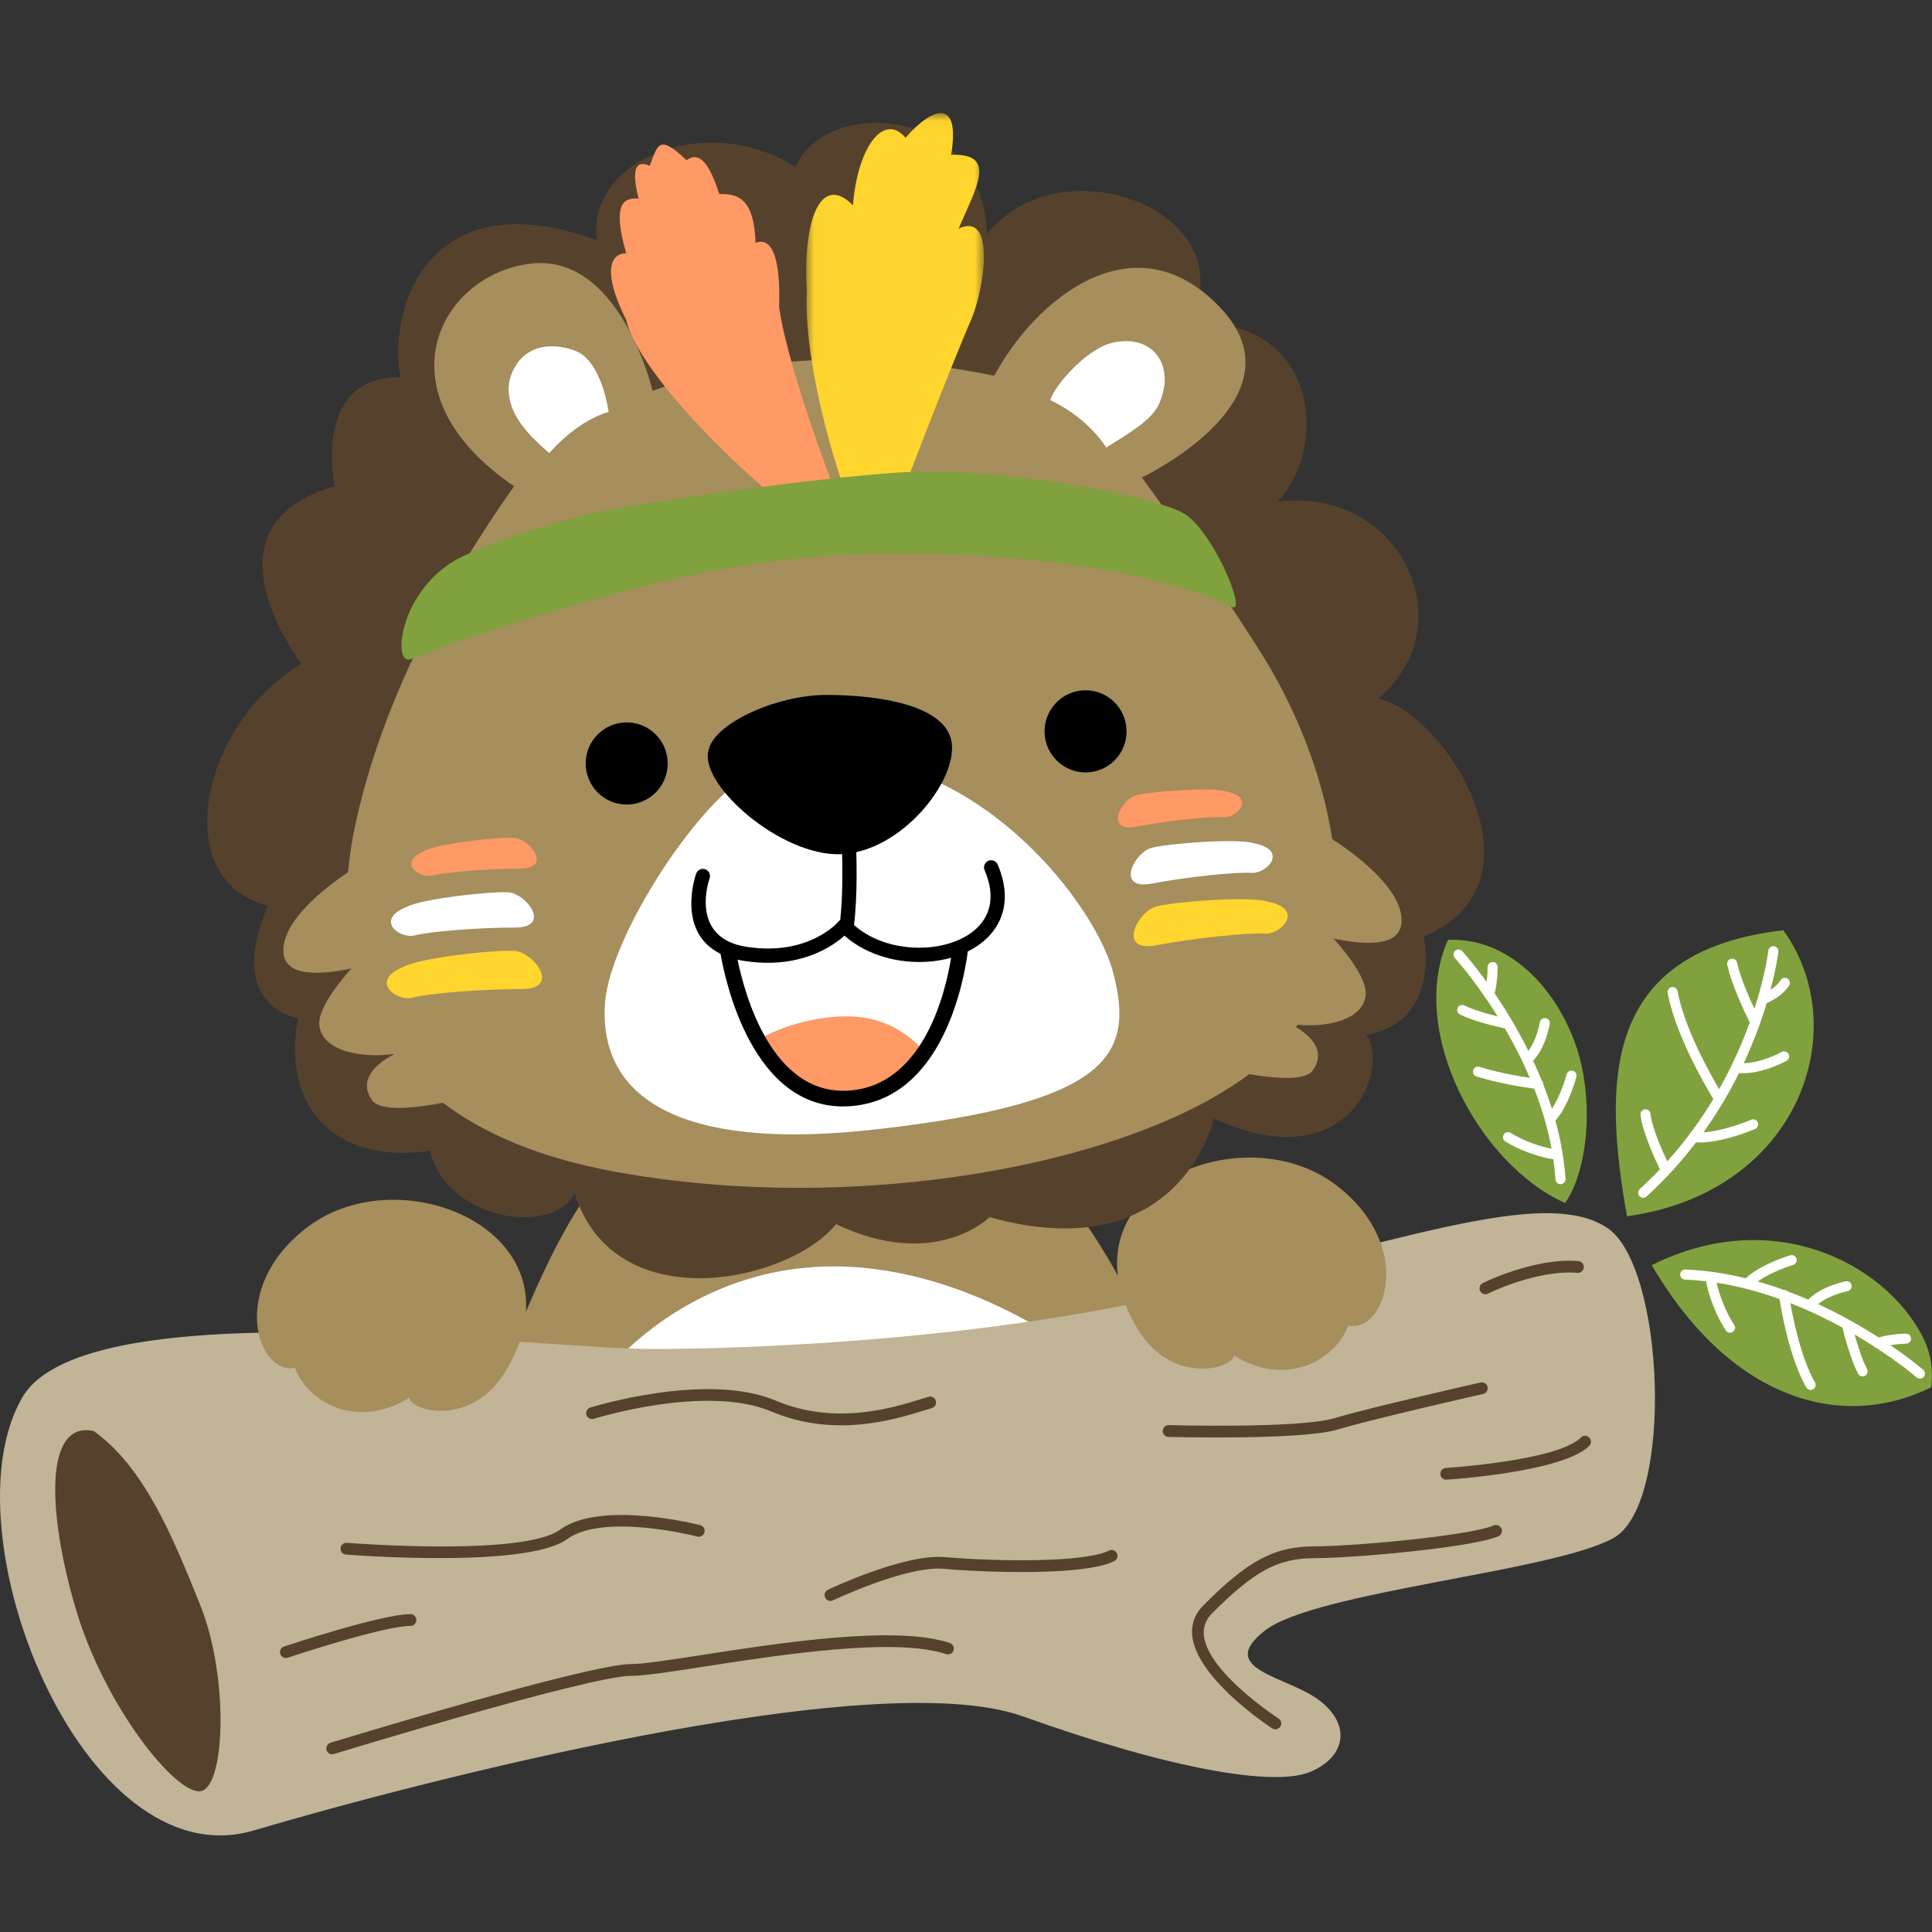 <?xml version="1.0" encoding="UTF-8"?>
<svg width="120px" height="120px" viewBox="0 0 120 120" version="1.1" xmlns="http://www.w3.org/2000/svg" xmlns:xlink="http://www.w3.org/1999/xlink">
    <rect x="0" y="0" width="120" height="120" fill="#333333" stroke="none"/>
    <!-- Generator: Sketch 51.1 (57501) - http://www.bohemiancoding.com/sketch -->
    <title>Lion11</title>
    <desc>Created with Sketch.</desc>
    <defs>
        <polygon id="path-1" points="0.026 0.025 11.062 0.025 11.062 26.008 0.026 26.008"></polygon>
    </defs>
    <g id="Lion11" stroke="none" stroke-width="1" fill="none" fill-rule="evenodd">
        <g id="Group" transform="translate(0, 7)">
            <g id="Group-58">
                <path d="M38.629,64.867 C34.955,67.74 31.942,75.644 27.723,87.731 L74.61,85.023 C72.032,76.203 68.369,68.904 63.122,63.827 L38.629,64.867 Z" id="Fill-1" fill="#A68E5D"></path>
                <path d="M37.727,78.125 C37.727,78.125 42.742,71.659 51.769,71.659 C60.796,71.659 68.151,77.95 68.151,77.95 C68.151,77.95 51.1,79.872 37.727,78.125" id="Fill-3" fill="#FFFFFF"></path>
                <path d="M110.768,50.78 C115.191,56.912 111.776,67.064 101.052,68.545 C99.606,60.278 99.427,52.086 110.768,50.78" id="Fill-5" fill="#80A13D"></path>
                <path d="M119.948,79.166 C120.101,77.913 119.863,76.859 119.379,75.943 C116.955,71.361 110.011,67.879 102.593,71.579 C107.516,80.008 114.442,81.9 119.948,79.166" id="Fill-7" fill="#80A13D"></path>
                <path d="M89.936,51.378 C87.412,57.044 91.862,65.33 97.209,67.72 C98.408,66.041 98.962,62.465 98.226,59.151 C97.385,55.369 94.281,51.183 89.936,51.378" id="Fill-9" fill="#80A13D"></path>
                <path d="M109.835,52.043 C109.857,51.871 110.013,51.749 110.185,51.77 C110.356,51.791 110.478,51.948 110.457,52.12 C110.456,52.128 110.351,53.034 109.968,54.476 C110.434,54.18 110.583,53.9 110.584,53.899 C110.665,53.746 110.855,53.689 111.007,53.77 C111.159,53.852 111.216,54.042 111.135,54.194 C111.134,54.196 110.786,54.85 109.733,55.304 C109.41,56.377 108.953,57.655 108.308,59.036 C109.459,59.015 110.659,58.343 110.662,58.341 C110.814,58.257 111.004,58.312 111.088,58.464 C111.171,58.615 111.117,58.806 110.965,58.89 C110.961,58.893 109.424,59.753 108.011,59.654 C107.423,60.838 106.697,62.084 105.806,63.33 C107.181,63.242 108.757,62.55 108.763,62.548 C108.921,62.48 109.105,62.553 109.174,62.712 C109.242,62.871 109.169,63.055 109.01,63.124 C109.004,63.126 106.942,64.031 105.34,63.96 C104.469,65.103 103.455,66.236 102.272,67.314 C102.144,67.43 101.946,67.42 101.83,67.292 C101.714,67.164 101.724,66.966 101.852,66.849 C102.291,66.449 102.707,66.041 103.1,65.628 C102.873,65.163 102.009,63.338 101.896,62.25 C101.878,62.077 102.003,61.923 102.175,61.906 C102.347,61.888 102.5,62.013 102.518,62.185 C102.608,63.052 103.253,64.493 103.556,65.134 C104.703,63.859 105.646,62.545 106.418,61.263 C106.062,60.68 104.069,57.337 103.583,54.675 C103.552,54.505 103.665,54.342 103.835,54.312 C104.004,54.281 104.167,54.394 104.197,54.564 C104.611,56.829 106.187,59.646 106.778,60.647 C107.615,59.168 108.231,57.749 108.68,56.504 C108.552,56.248 107.57,54.265 107.282,52.923 C107.246,52.754 107.354,52.588 107.523,52.552 C107.692,52.516 107.858,52.624 107.894,52.793 C108.088,53.697 108.631,54.939 108.969,55.66 C109.666,53.507 109.834,52.053 109.835,52.043 M119.451,78.077 C119.582,78.189 119.598,78.386 119.486,78.518 C119.375,78.649 119.178,78.665 119.046,78.553 C119.039,78.547 118.107,77.742 116.54,76.719 C116.475,76.703 116.417,76.665 116.374,76.612 C116.012,76.378 115.618,76.135 115.195,75.888 C115.369,76.521 115.65,77.437 115.965,78.033 C116.045,78.186 115.987,78.375 115.834,78.456 C115.682,78.536 115.493,78.478 115.412,78.325 C114.942,77.433 114.551,75.925 114.437,75.459 C113.469,74.929 112.38,74.401 111.204,73.939 C111.389,75.002 111.87,77.348 112.731,78.865 C112.816,79.016 112.763,79.207 112.613,79.292 C112.462,79.377 112.272,79.324 112.187,79.173 C111.163,77.369 110.656,74.492 110.529,73.685 C109.299,73.243 107.985,72.883 106.621,72.671 C106.7,73.04 106.834,73.465 107.001,73.887 C107.206,74.404 107.457,74.908 107.714,75.29 C107.81,75.433 107.773,75.627 107.63,75.724 C107.487,75.821 107.293,75.783 107.196,75.64 C106.912,75.218 106.638,74.671 106.419,74.117 C106.208,73.584 106.045,73.037 105.967,72.582 C105.535,72.531 105.099,72.495 104.659,72.477 C104.487,72.47 104.352,72.325 104.359,72.152 C104.366,71.979 104.511,71.844 104.684,71.851 C105.969,71.902 107.226,72.101 108.429,72.397 C109.4,71.495 111.192,70.969 111.197,70.967 C111.363,70.919 111.537,71.014 111.585,71.18 C111.634,71.347 111.538,71.521 111.372,71.57 C111.368,71.571 110.069,71.953 109.175,72.595 C109.723,72.751 110.259,72.925 110.779,73.113 C110.874,73.105 110.963,73.141 111.027,73.204 C111.466,73.368 111.895,73.542 112.31,73.723 C113.146,72.869 114.631,72.585 114.635,72.585 C114.805,72.552 114.968,72.663 115.001,72.833 C115.033,73.003 114.922,73.167 114.753,73.199 C114.75,73.2 113.647,73.411 112.93,74.001 C113.593,74.308 114.219,74.628 114.801,74.949 C114.842,74.962 114.88,74.983 114.912,75.01 C115.561,75.371 116.155,75.731 116.684,76.07 C117.516,75.841 118.376,75.833 118.379,75.833 C118.552,75.83 118.694,75.968 118.697,76.141 C118.7,76.314 118.562,76.457 118.389,76.46 C118.387,76.46 117.948,76.465 117.414,76.553 C118.697,77.426 119.444,78.071 119.451,78.077 M90.36,52.498 C90.245,52.369 90.255,52.171 90.383,52.056 C90.511,51.94 90.709,51.95 90.824,52.079 C90.83,52.085 91.466,52.783 92.336,53.99 C92.403,53.482 92.396,53.071 92.395,53.07 C92.393,52.897 92.531,52.755 92.704,52.753 C92.876,52.751 93.018,52.889 93.02,53.062 C93.02,53.064 93.036,53.899 92.839,54.708 C93.181,55.211 93.544,55.777 93.91,56.395 C93.936,56.425 93.956,56.459 93.969,56.496 C94.293,57.048 94.617,57.641 94.929,58.27 C95.469,57.562 95.64,56.503 95.64,56.5 C95.668,56.329 95.83,56.213 96.001,56.241 C96.171,56.269 96.287,56.431 96.258,56.602 C96.258,56.606 96.026,58.048 95.225,58.885 C95.41,59.28 95.588,59.687 95.758,60.106 C95.821,60.167 95.859,60.254 95.854,60.348 C96.047,60.84 96.228,61.347 96.391,61.865 C96.978,60.985 97.306,59.733 97.307,59.729 C97.351,59.562 97.522,59.462 97.689,59.506 C97.856,59.55 97.956,59.721 97.912,59.889 C97.911,59.894 97.453,61.64 96.61,62.609 C96.928,63.765 97.153,64.975 97.238,66.218 C97.25,66.39 97.12,66.539 96.947,66.551 C96.775,66.563 96.626,66.433 96.614,66.26 C96.586,65.838 96.539,65.419 96.479,65.005 C96.039,64.942 95.509,64.798 94.99,64.609 C94.447,64.411 93.911,64.161 93.497,63.898 C93.351,63.805 93.308,63.611 93.401,63.465 C93.494,63.319 93.688,63.276 93.833,63.369 C94.21,63.608 94.703,63.837 95.205,64.02 C95.609,64.168 96.016,64.284 96.371,64.352 C96.13,63.044 95.748,61.789 95.291,60.617 C94.732,60.545 93.188,60.318 91.709,59.863 C91.545,59.812 91.452,59.637 91.503,59.472 C91.553,59.307 91.728,59.214 91.893,59.265 C93.085,59.632 94.324,59.846 95.018,59.947 C94.543,58.829 94.007,57.797 93.473,56.879 C93.017,56.781 91.555,56.444 90.682,56.013 C90.528,55.937 90.464,55.749 90.54,55.594 C90.616,55.439 90.804,55.375 90.958,55.452 C91.535,55.736 92.409,55.981 93.023,56.132 C92.778,55.739 92.538,55.372 92.307,55.034 C92.253,54.993 92.214,54.935 92.196,54.871 C91.167,53.384 90.366,52.504 90.36,52.498" id="Fill-11" fill="#FFFFFF"></path>
                <path d="M1.397,79.778 C-3.471,88.068 5.119,109.843 15.769,106.691 C25.496,103.811 54.235,96.28 63.521,99.603 C72.806,102.925 79.116,103.961 81.327,103.075 C83.537,102.189 83.98,100.195 81.99,98.645 C80,97.094 75.458,96.723 78.553,94.287 C81.648,91.85 96.44,90.634 100.219,88.528 C103.997,86.422 103.406,71.598 99.813,69.254 C96.219,66.91 88.723,69.48 74.574,73.023 C60.425,76.567 44.066,76.789 40.529,76.789 C33.103,76.789 5.349,73.044 1.397,79.778" id="Fill-13" fill="#C1B497"></path>
                <path d="M19.092,69.221 C14.124,72.997 16.007,78.445 18.322,77.957 C19.166,80.202 22.288,81.78 25.41,79.817 C25.598,80.709 29.321,81.601 31.392,78.183 C36.535,69.697 25.036,64.703 19.092,69.221" id="Fill-15" fill="#A68E5D"></path>
                <path d="M92.422,73.351 C92.241,73.441 92.022,73.366 91.933,73.185 C91.843,73.004 91.918,72.785 92.098,72.695 C92.108,72.691 95.284,71.099 98.038,71.329 C98.239,71.346 98.389,71.523 98.372,71.725 C98.356,71.926 98.179,72.076 97.978,72.06 C95.426,71.847 92.43,73.347 92.422,73.351 M36.878,81.125 C36.685,81.184 36.481,81.076 36.422,80.883 C36.363,80.69 36.471,80.486 36.663,80.426 C36.684,80.42 43.863,78.172 48.187,79.996 C51.864,81.547 55.398,80.457 57.158,79.915 C57.368,79.85 57.556,79.792 57.672,79.759 C57.867,79.703 58.069,79.816 58.124,80.011 C58.18,80.206 58.067,80.408 57.873,80.464 C57.694,80.515 57.542,80.562 57.372,80.614 C55.529,81.182 51.826,82.324 47.904,80.669 C43.828,78.95 36.898,81.119 36.878,81.125 M91.959,78.869 C91.939,78.873 85.085,80.424 82.871,81.089 C80.713,81.738 72.616,81.519 72.593,81.518 C72.392,81.513 72.225,81.673 72.22,81.875 C72.215,82.076 72.375,82.244 72.576,82.248 C72.6,82.249 80.816,82.472 83.079,81.791 C85.287,81.128 92.099,79.586 92.119,79.582 C92.316,79.538 92.439,79.342 92.395,79.145 C92.351,78.948 92.155,78.824 91.959,78.869 M89.851,84.906 C89.65,84.919 89.476,84.766 89.464,84.564 C89.451,84.362 89.604,84.189 89.805,84.176 C89.825,84.175 96.742,83.741 98.191,82.288 C98.334,82.145 98.566,82.145 98.709,82.288 C98.852,82.432 98.852,82.664 98.709,82.807 C97.063,84.456 89.872,84.905 89.851,84.906 M79.415,99.739 C79.584,99.849 79.632,100.076 79.523,100.245 C79.413,100.414 79.187,100.462 79.018,100.352 C78.997,100.339 71.783,95.679 74.758,92.699 C76.107,91.346 77.183,90.441 78.242,89.867 C79.323,89.282 80.371,89.047 81.648,89.047 C83.003,89.047 85.878,88.84 88.415,88.541 C90.383,88.309 92.136,88.025 92.78,87.748 C92.966,87.669 93.18,87.756 93.259,87.942 C93.338,88.128 93.252,88.343 93.066,88.422 C92.351,88.729 90.526,89.029 88.498,89.268 C85.932,89.571 83.022,89.781 81.648,89.781 C80.494,89.781 79.552,89.99 78.588,90.511 C77.603,91.045 76.578,91.912 75.275,93.217 C72.944,95.553 79.397,99.727 79.415,99.739 M51.738,92.403 C51.556,92.489 51.338,92.411 51.252,92.228 C51.166,92.045 51.244,91.827 51.427,91.741 C51.44,91.735 56.157,89.484 58.69,89.715 C60.126,89.845 62.885,89.976 65.255,89.875 C66.832,89.808 68.221,89.641 68.884,89.309 C69.064,89.219 69.283,89.292 69.373,89.472 C69.463,89.653 69.39,89.872 69.21,89.962 C68.442,90.347 66.95,90.535 65.283,90.606 C62.882,90.708 60.082,90.575 58.624,90.442 C56.293,90.23 51.752,92.397 51.738,92.403 M20.738,101.946 C20.784,101.932 36.6,97.09 39.202,97.09 C40.022,97.09 41.692,96.832 43.767,96.511 C48.576,95.767 55.592,94.682 58.764,95.741 C58.955,95.804 59.161,95.7 59.224,95.509 C59.287,95.318 59.183,95.111 58.992,95.048 C55.649,93.931 48.533,95.032 43.656,95.786 C41.611,96.102 39.966,96.357 39.202,96.357 C36.499,96.357 20.572,101.233 20.527,101.247 C20.334,101.305 20.225,101.509 20.283,101.702 C20.342,101.895 20.545,102.004 20.738,101.946 M17.873,95.964 C17.681,96.027 17.474,95.923 17.411,95.73 C17.348,95.538 17.452,95.331 17.644,95.268 C17.661,95.262 23.668,93.256 25.496,93.256 C25.698,93.256 25.862,93.42 25.862,93.622 C25.862,93.825 25.698,93.989 25.496,93.989 C23.787,93.989 17.89,95.958 17.873,95.964 M21.488,89.558 C21.287,89.542 21.136,89.366 21.152,89.164 C21.168,88.962 21.344,88.811 21.545,88.827 C21.577,88.83 32.466,89.702 34.788,88.01 C37.358,86.137 43.475,87.727 43.493,87.731 C43.688,87.781 43.806,87.98 43.756,88.175 C43.706,88.371 43.508,88.489 43.313,88.439 C43.296,88.435 37.51,86.932 35.216,88.603 C32.675,90.455 21.52,89.56 21.488,89.558" id="Fill-17" fill="#56422C"></path>
                <path d="M82.971,66.598 C87.939,70.374 86.057,75.822 83.741,75.334 C82.898,77.579 79.776,79.158 76.653,77.195 C76.466,78.087 72.742,78.978 70.671,75.561 C65.529,67.075 77.027,62.081 82.971,66.598" id="Fill-19" fill="#A68E5D"></path>
                <path d="M5.82,81.883 C8.915,84.098 10.684,88.307 12.453,92.736 C14.221,97.166 14,104.033 12.453,104.254 C10.905,104.476 6.484,98.938 4.715,92.958 C2.946,86.978 2.725,81.219 5.82,81.883" id="Fill-21" fill="#56422C"></path>
                <path d="M85.596,36.393 C89.711,37.217 96.452,47.811 88.439,51.165 C88.439,51.165 89.563,56.436 84.879,57.279 C86.36,59.422 83.723,66.331 75.399,62.467 C75.399,62.467 73.34,71.903 61.461,68.6 C61.461,68.6 58.11,71.968 51.932,69.037 C48.969,72.665 38.169,74.985 35.691,67.125 C34.375,69.763 27.787,68.876 26.702,64.467 C21.6,65.292 17.404,62.49 18.501,56.254 C18.501,56.254 13.941,55.535 16.64,49.26 C10.446,47.695 12.403,38.028 18.726,34.225 C18.726,34.225 12.096,25.654 20.785,23.209 C20.785,23.209 19.345,16.362 24.879,16.432 C24.056,12.474 26.414,4.032 37.073,7.921 C36.415,2.974 43.767,-0.16 49.417,3.366 C51.227,-0.921 61.013,-0.629 61.299,7.542 C65.908,1.77 77.479,6.133 73.887,13.051 C81.952,12.721 82.536,20.773 79.354,24.158 C86.909,23.185 91.085,31.763 85.596,36.393" id="Fill-23" fill="#56422C"></path>
                <path d="M40.533,17.273 C40.533,17.273 38.492,8.579 32.817,9.391 C27.141,10.204 23.554,17.513 31.932,23.199 C27.601,29.31 23.641,36.765 22.038,44.378 C21.85,45.271 21.705,46.208 21.621,47.171 C20.221,48.113 17.512,50.19 17.604,52.124 C17.681,53.738 20.04,53.537 21.824,53.151 C20.803,54.311 19.721,55.782 19.836,56.701 C20.045,58.376 22.695,58.741 24.467,58.454 L24.482,58.475 C23.085,59.206 22.306,60.224 23.123,61.349 C23.659,62.088 25.952,61.796 27.509,61.496 C30.029,63.403 33.504,64.921 38.222,65.782 C53.08,68.492 70.003,65.41 77.59,59.717 C79.108,59.98 81.047,60.16 81.535,59.489 C82.287,58.453 81.686,57.507 80.496,56.794 C80.531,56.745 80.566,56.696 80.601,56.647 C82.344,56.819 84.629,56.391 84.822,54.84 C84.937,53.922 83.854,52.451 82.833,51.291 C84.617,51.677 86.977,51.878 87.053,50.264 C87.152,48.185 84.017,45.941 82.746,45.119 C82.101,40.851 80.289,36.623 78.219,33.382 C73.895,26.613 70.922,22.659 70.922,22.659 C70.922,22.659 81.192,17.785 75.786,12.099 C70.382,6.413 64.194,11.736 61.762,16.339 C53.03,14.561 45.977,15.324 40.533,17.273" id="Fill-25" fill="#A68E5D"></path>
                <path d="M46.849,40.959 C43.708,42.308 37.875,51 37.576,55.347 C37.276,59.693 39.969,64.788 54.478,63.14 C68.987,61.491 70.483,58.494 69.137,53.398 C67.791,48.303 58.218,36.763 46.849,40.959" id="Fill-27" fill="#FFFFFF"></path>
                <path d="M38.925,37.87 C40.332,37.87 41.472,39.012 41.472,40.421 C41.472,41.829 40.332,42.971 38.925,42.971 C37.52,42.971 36.379,41.829 36.379,40.421 C36.379,39.012 37.52,37.87 38.925,37.87" id="Fill-33" fill="#000000"></path>
                <path d="M67.109,35.895 C68.504,35.72 69.777,36.712 69.952,38.11 C70.126,39.507 69.137,40.783 67.742,40.958 C66.347,41.132 65.074,40.14 64.899,38.743 C64.724,37.345 65.715,36.07 67.109,35.895" id="Fill-35" fill="#000000"></path>
                <path d="M44.008,39.611 C43.409,41.709 48.495,46.205 52.234,46.055 C55.973,45.905 59.415,41.559 59.115,39.161 C58.816,36.763 54.478,36.164 51.337,36.164 C48.196,36.164 44.307,37.962 44.008,39.611" id="Fill-37" fill="#000000"></path>
                <path d="M46.956,57.652 C46.956,57.652 49.329,56.13 52.643,56.13 C55.957,56.13 57.553,58.516 57.553,58.516 C57.553,58.516 51.702,65.017 46.956,57.652" id="Fill-39" fill="#FF9966"></path>
                <path d="M59.076,52.487 C58.626,52.613 58.151,52.695 57.665,52.731 C55.84,52.865 53.845,52.351 52.452,51.115 C51.699,51.79 49.661,53.208 46.248,52.688 C46.095,52.665 45.95,52.638 45.811,52.606 C46.262,54.805 47.957,61.015 52.671,60.742 C57.354,60.47 58.728,54.642 59.076,52.487 M43.239,47.265 C43.319,47.033 43.571,46.912 43.802,46.993 C44.032,47.073 44.154,47.325 44.074,47.556 C44.07,47.567 42.742,51.257 46.379,51.811 C50.303,52.408 52.101,50.217 52.107,50.211 C52.132,50.181 52.16,50.155 52.191,50.133 C52.566,46.571 52.008,41.221 52.006,41.205 C51.981,40.961 52.158,40.744 52.401,40.719 C52.644,40.694 52.861,40.871 52.886,41.114 C52.888,41.131 53.48,46.813 53.047,50.459 C54.249,51.523 55.995,51.964 57.603,51.845 C58.419,51.785 59.196,51.58 59.841,51.238 C60.462,50.91 60.96,50.454 61.247,49.883 C61.616,49.149 61.646,48.2 61.155,47.046 C61.059,46.821 61.164,46.561 61.389,46.465 C61.614,46.369 61.873,46.474 61.969,46.699 C62.573,48.12 62.519,49.324 62.037,50.282 C61.662,51.027 61.032,51.61 60.253,52.023 C60.207,52.047 60.16,52.071 60.112,52.094 C59.902,53.733 58.608,61.371 52.724,61.712 C46.728,62.06 45.023,53.808 44.754,52.243 C41.945,50.86 43.235,47.277 43.239,47.265" id="Fill-41" fill="#000000"></path>
                <path d="M68.713,20.796 C67.83,19.451 66.479,18.439 65.241,17.859 C65.371,17.139 67.423,14.631 69.172,14.27 C71.684,13.754 73.057,15.778 71.962,18.148 C71.525,19.092 70.093,19.935 68.713,20.796 M34.116,21.14 C35.186,19.938 36.494,18.975 37.803,18.582 C37.803,18.582 37.389,15.39 35.709,14.779 C34.029,14.166 32.413,14.559 31.759,16.264 C31.514,16.903 31.562,17.513 31.739,18.112 C32.035,19.112 32.876,20.088 34.116,21.14" id="Fill-43" fill="#FFFFFF"></path>
                <path d="M40.356,3.303 C39.454,2.892 39.215,3.582 39.664,5.333 C38.717,5.257 38.016,5.67 38.893,8.724 C37.536,8.796 37.738,10.579 38.895,12.87 C39.817,16.842 48.851,25.053 51.146,25.993 L52.247,24.515 C52.247,24.515 48.965,16.174 48.39,12.064 C48.488,9.345 48.051,7.646 46.93,8.083 C46.839,5.351 45.859,5.019 44.679,5.055 C44.17,3.516 43.566,2.269 42.64,2.952 C40.881,1.267 40.851,2.031 40.356,3.303" id="Fill-45" fill="#FF9966"></path>
                <g id="Group-51" transform="translate(50.05, 0)">
                    <mask id="mask-2" fill="white">
                        <use xlink:href="#path-1"></use>
                    </mask>
                    <g id="Clip-50"></g>
                    <path d="M6.195,1.555 C4.821,-0.06 3.201,2.203 2.929,5.753 C0.945,3.744 -0.2,6.616 0.063,11.072 C-0.193,15.787 2.314,24.237 3.621,26.008 L5.352,25.308 C5.352,25.308 8.616,16.697 10.277,12.835 C11.108,10.9 11.799,6.108 9.493,7.2 C10.571,4.652 11.94,2.52 9.027,2.613 C9.612,-0.889 7.916,-0.419 6.195,1.555" id="Fill-49" fill="#FFD52E" mask="url(#mask-2)"></path>
                </g>
                <path d="M25.523,33.933 C27.507,33.107 32.488,31.415 38.426,29.814 C45.887,27.804 52.301,27.062 60.136,27.481 C67.052,27.851 72.899,28.946 76.516,30.699 C77.517,31.183 75.238,25.654 73.34,24.785 C70.596,23.53 61.431,21.966 55.725,22.358 C50.019,22.75 42.026,23.964 38.824,24.488 C35.622,25.013 31.292,26.315 28.711,27.569 C24.789,29.473 24.316,34.435 25.523,33.933" id="Fill-56" fill="#80A13D"></path>
            </g>
            <g id="Group-74" transform="translate(24, 42)">
                <path d="M2.443,3.82 C3.21,3.395 6.976,2.97 7.952,3.041 C8.929,3.112 10.324,4.954 8.301,4.954 C6.279,4.954 3.698,5.167 2.861,5.379 C2.024,5.592 0.629,4.529 2.443,3.82" id="Fill-62" fill="#FF9966"></path>
                <path d="M1.294,7.317 C2.17,6.832 6.47,6.346 7.585,6.427 C8.7,6.508 10.293,8.612 7.983,8.612 C5.674,8.612 2.728,8.854 1.772,9.097 C0.816,9.34 -0.776,8.126 1.294,7.317" id="Fill-64" fill="#FFFFFF"></path>
                <path d="M1.122,11.027 C2.073,10.5 6.743,9.973 7.954,10.061 C9.164,10.149 10.894,12.433 8.386,12.433 C5.878,12.433 2.678,12.697 1.641,12.96 C0.603,13.224 -1.127,11.906 1.122,11.027" id="Fill-66" fill="#FFD52E"></path>
                <path d="M52.124,0.149 C51.293,-0.128 47.514,0.148 46.566,0.397 C45.619,0.647 44.576,2.716 46.565,2.343 C48.554,1.971 51.129,1.704 51.99,1.759 C52.851,1.814 54.033,0.512 52.124,0.149" id="Fill-68" fill="#FF9966"></path>
                <path d="M53.877,3.376 C52.929,3.06 48.613,3.375 47.532,3.66 C46.45,3.944 45.259,6.307 47.53,5.881 C49.801,5.456 52.742,5.152 53.725,5.215 C54.708,5.277 56.058,3.79 53.877,3.376" id="Fill-70" fill="#FFFFFF"></path>
                <path d="M54.709,6.993 C53.679,6.65 48.993,6.992 47.818,7.301 C46.643,7.611 45.35,10.176 47.816,9.714 C50.282,9.252 53.476,8.922 54.543,8.99 C55.611,9.057 57.077,7.443 54.709,6.993" id="Fill-72" fill="#FFD52E"></path>
            </g>
        </g>
    </g>
</svg>